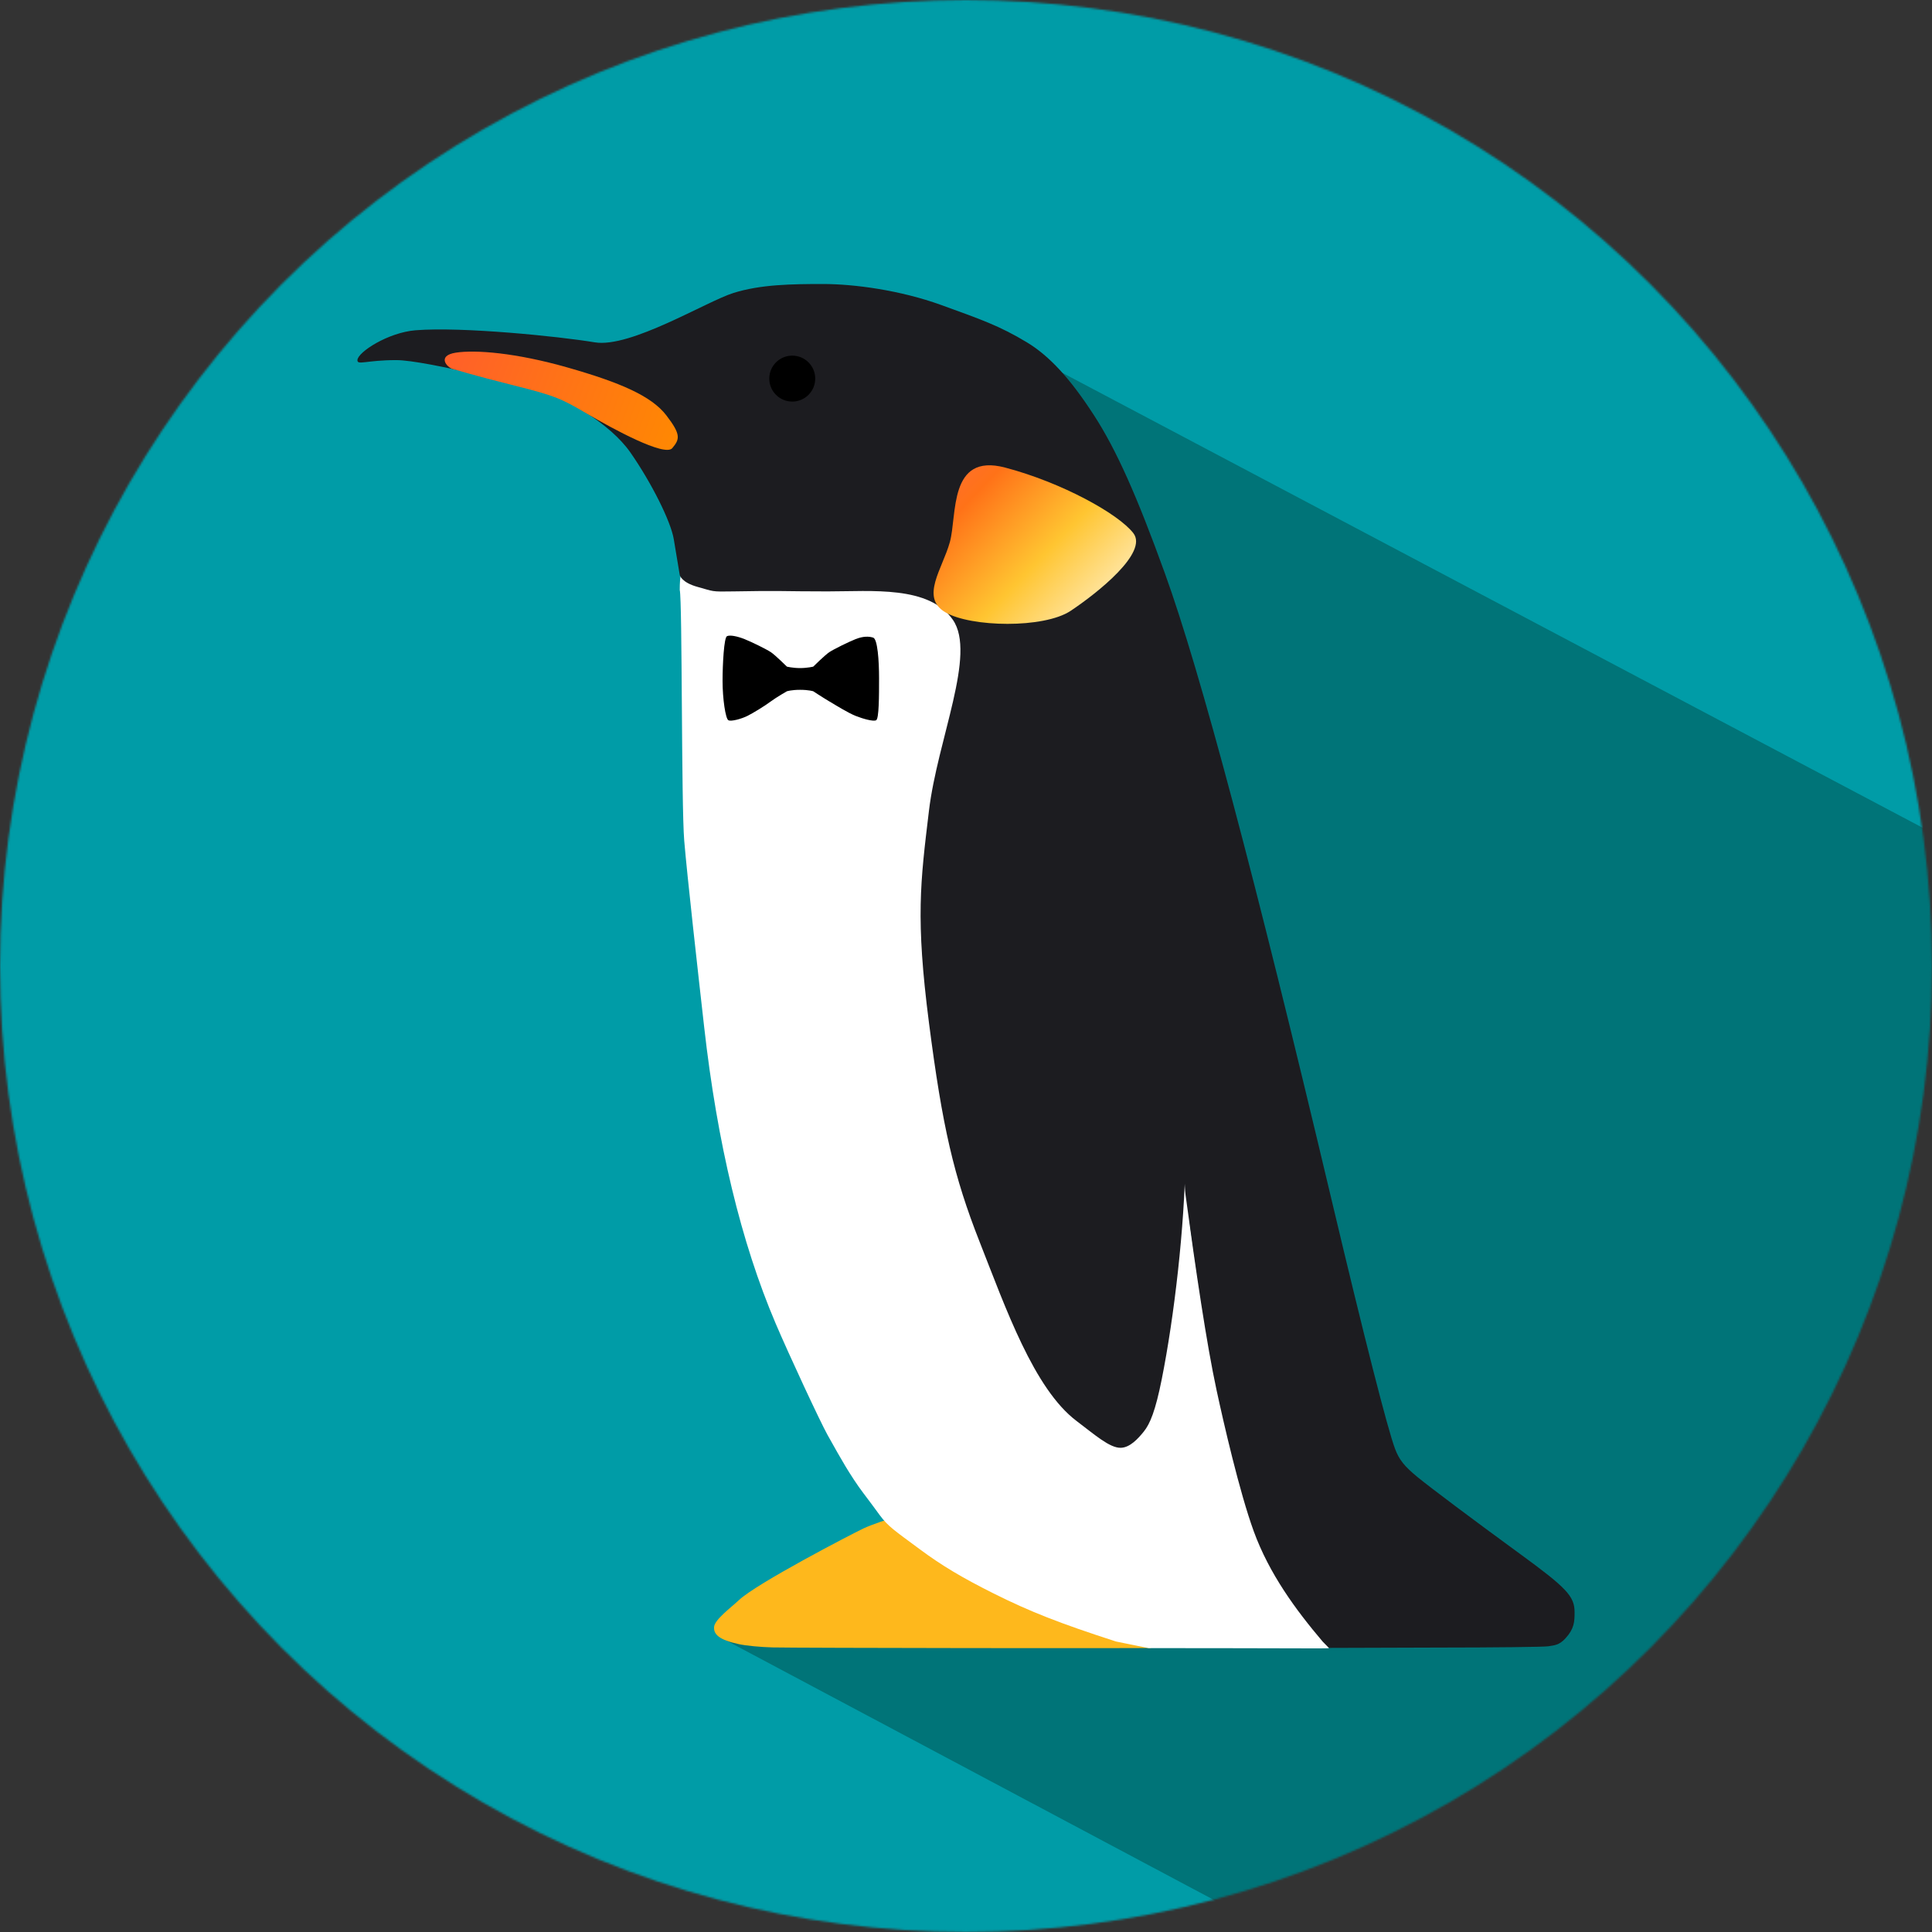 <svg width="1000" height="1000" viewBox="0 0 1000 1000" fill="none" xmlns="http://www.w3.org/2000/svg">
<rect x="0" y="0" width="1000" height="1000" fill="#333333" stroke="none"/>
<g clip-path="url(#clip0_2_368)">
<mask id="mask0_2_368" style="mask-type:alpha" maskUnits="userSpaceOnUse" x="0" y="0" width="1000" height="1000">
<circle cx="500" cy="500" r="500" fill="#D9D9D9"/>
</mask>
<g mask="url(#mask0_2_368)">
<path d="M0 0V1000H1000V0H0Z" fill="#009CA7"/>
<path d="M375 848.633L659.5 1000H1000V431L514.001 174L481.623 803.978L375 848.633Z" fill="#007478"/>
<path d="M399.921 852.705C393.594 852.537 386.122 851.814 382.443 851.013C372.315 848.811 369.335 846 369.6 842.138C369.865 838.276 378.55 831.924 382.443 828.235C391.599 819.56 440.79 794.04 446.837 791.161C450.828 789.261 460.74 785.754 463.057 785.754C464.602 785.754 475.437 796.63 479.277 800.43C483.24 802.747 492.516 805.8 496.269 808.926C513.172 823.001 504.651 815.441 525.62 825.918C545.36 835.781 553.684 839.074 580.218 847.484C586.441 849.457 595.476 852.762 595.906 852.951C596.584 853.25 410.93 852.997 399.921 852.705Z" fill="#FEB81C"/>
<path d="M577.606 849.632C548.477 840.216 532.993 834.132 514.175 824.711C497.864 816.544 487.331 810.239 476.191 801.969C462.944 792.136 459.773 790.211 455.331 784.21C453.031 781.102 449.927 776.801 446.836 772.782C443.745 768.762 439.885 762.741 437.568 758.879C435.25 755.017 432.161 749.61 428.299 742.659C424.437 735.708 408.349 701.159 401.416 684.882C383.616 643.088 371.262 591.806 364.465 531.491C361.252 502.981 355.696 453.633 354.151 435.096C352.606 416.559 353.212 310.962 351.834 305.338C351.834 275.969 366.135 305.699 372.688 305.337C382.089 304.819 392.77 305.337 402.811 305.337C412.852 305.337 434.969 299.825 439.112 302.248C446.836 302.248 497.33 310.48 501.675 320.013C506.093 329.709 488.384 393.972 492.406 425.055C497.533 464.672 478.167 495.705 490.089 545.546C502.394 596.988 512.254 645.754 528.708 679.167C539.42 700.921 538.524 713.279 551.107 725.509C565.472 739.473 573.61 746.958 579.999 746C586.389 745.042 587.825 743.773 590.499 737.5C593.173 731.227 594.591 730.167 597.449 715.468C603.82 682.708 609.804 649.258 609.807 621.239C609.808 617.167 612.218 609.543 613.669 612.742C616.08 614.178 614.576 624.735 616.346 636.973C625.312 698.95 630.267 723.86 640.135 756.571C648.655 784.813 655.543 804.14 660.893 814.823C667.582 828.179 677.888 839.47 686.272 849.247C687.739 850.957 687.817 852.922 687.817 853.109C687.817 853.295 666.118 853.133 640.702 853.109L617.597 853.084L594.491 853.059L577.606 849.629L577.606 849.632Z" fill="white"/>
<path d="M684.604 849.669C670.65 833.252 656.928 814.527 648.93 792.568C641.505 772.184 633.256 736.063 629.685 719.51C624.561 695.764 618.999 658.05 613.633 618.459C612.295 608.588 613.953 576.005 613.633 598.84C613.118 635.286 607.826 681.292 601.313 713.923C598.048 730.279 595.257 736.962 592.044 740.957C589.09 744.63 584.874 749.276 580.098 749.379C574.337 749.503 566.542 742.521 557.288 735.55C535.138 718.864 520.478 676.849 507.083 642.865C493.689 608.88 487.774 583.391 480.823 529.325C473.871 475.259 476.374 456.722 480.823 419.648C485.271 382.574 505.538 338.549 493.18 320.784C480.823 303.02 451.472 306.109 428.301 306.109C405.13 306.109 404.026 305.638 379.641 306.109C367.725 306.339 369.601 306.109 361.104 303.792C352.608 301.475 351.836 297.613 351.836 297.613C351.836 297.613 350.291 288.344 348.746 279.076C347.2 269.807 337.16 249.822 326.347 234.278C315.534 218.734 293.135 207.246 285.411 204.156C277.687 201.067 220.531 186.392 205.084 186.392C189.636 186.392 184.888 189.19 185.002 186.392C185.17 182.265 200.855 172.089 215.125 170.944C239.068 169.024 289.273 174.099 307.81 177.189C326.346 180.278 365.587 156.043 379.641 151.634C393.696 147.225 409.763 147 425.983 147C442.203 147 465.999 150.223 487.001 157.813C508.003 165.404 517.554 168.757 531.514 177.189C543.186 184.239 553.919 195.906 566.247 214.944C577.763 232.728 588.316 256.263 603.008 296.927C621.261 347.448 649.483 453.502 688.961 619.923C706.246 692.785 718.139 739.459 722.099 749.971C724.196 755.537 726.872 758.906 733.593 764.443C740.044 769.756 763.24 787.148 786.465 804.083C810.987 821.964 815 826.243 815 834.509C815 839.336 814.849 843.034 810.302 847.979C806.999 851.57 804.661 851.57 801.324 852.117C799.189 852.467 773.39 852.763 743.991 852.775L687.818 852.951L684.604 849.669Z" fill="#1C1C20"/>
<path d="M293.906 190.254C266.873 182.53 246.019 180.985 235.978 182.53C225.937 184.075 231.344 190.254 234.433 191.026C237.523 191.798 244.474 194.116 266.101 199.522C287.727 204.929 290.817 206.474 303.947 214.197C317.078 221.921 344.111 236.596 347.972 231.962C351.834 227.328 352.607 225.011 344.883 214.97C337.159 204.929 320.939 197.977 293.906 190.254Z" fill="url(#paint0_linear_2_368)"/>
<path d="M520.212 242.003C490.862 234.279 495.496 266.719 491.634 280.621C487.773 294.524 476.187 309.199 489.318 316.923C502.448 324.647 540.294 325.419 554.197 316.151C568.1 306.882 594.36 286.028 586.637 275.987C578.913 265.946 549.563 249.726 520.212 242.003Z" fill="url(#paint1_linear_2_368)"/>
<path d="M410.068 207.856C416.635 207.856 421.959 202.532 421.959 195.965C421.959 189.398 416.635 184.075 410.068 184.075C403.501 184.075 398.178 189.398 398.178 195.965C398.178 202.532 403.501 207.856 410.068 207.856Z" fill="black"/>
<path d="M376.271 329.294C377.785 328.544 381.57 329.294 385.355 330.794C389.14 332.295 396.71 336.045 398.981 337.545C401.252 339.046 407.308 345.047 407.308 345.047C407.308 345.047 410.336 345.797 414.121 345.797C417.907 345.797 420.935 345.047 420.935 345.047C420.935 345.047 426.991 339.046 429.262 337.545C431.533 336.045 439.103 332.295 442.888 330.794C446.673 329.294 449.701 329.294 451.972 330.044C454.243 330.795 455 342.046 455 351.047C455 360.049 455 372.05 453.486 372.8C451.972 373.551 446.673 372.05 442.888 370.55C439.103 369.05 433.047 365.299 429.262 363.049C425.477 360.799 420.935 357.798 420.935 357.798C420.935 357.798 418.664 357.048 414.121 357.048C409.579 357.048 407.308 357.798 407.308 357.798C407.308 357.798 402.009 360.799 398.981 363.049C395.953 365.299 389.897 369.05 386.869 370.55C383.841 372.05 378.542 373.551 377.028 372.8C375.514 372.05 374 361.549 374 352.548C374 343.546 374.757 330.044 376.271 329.294Z" fill="black"/>
</g>
</g>
<defs>
<linearGradient id="paint0_linear_2_368" x1="356.469" y1="230.417" x2="226.71" y2="182.53" gradientUnits="userSpaceOnUse">
<stop stop-color="#FF8A00"/>
<stop offset="1" stop-color="#FF5E2B"/>
</linearGradient>
<linearGradient id="paint1_linear_2_368" x1="560.376" y1="314.606" x2="485.455" y2="242.775" gradientUnits="userSpaceOnUse">
<stop stop-color="#FFE296"/>
<stop offset="0.322" stop-color="#FFC531"/>
<stop offset="0.779" stop-color="#FF7218"/>
<stop offset="1" stop-color="#FF6F31"/>
</linearGradient>
<clipPath id="clip0_2_368">
<rect width="1000" height="1000" fill="white"/>
</clipPath>
</defs>
</svg>
